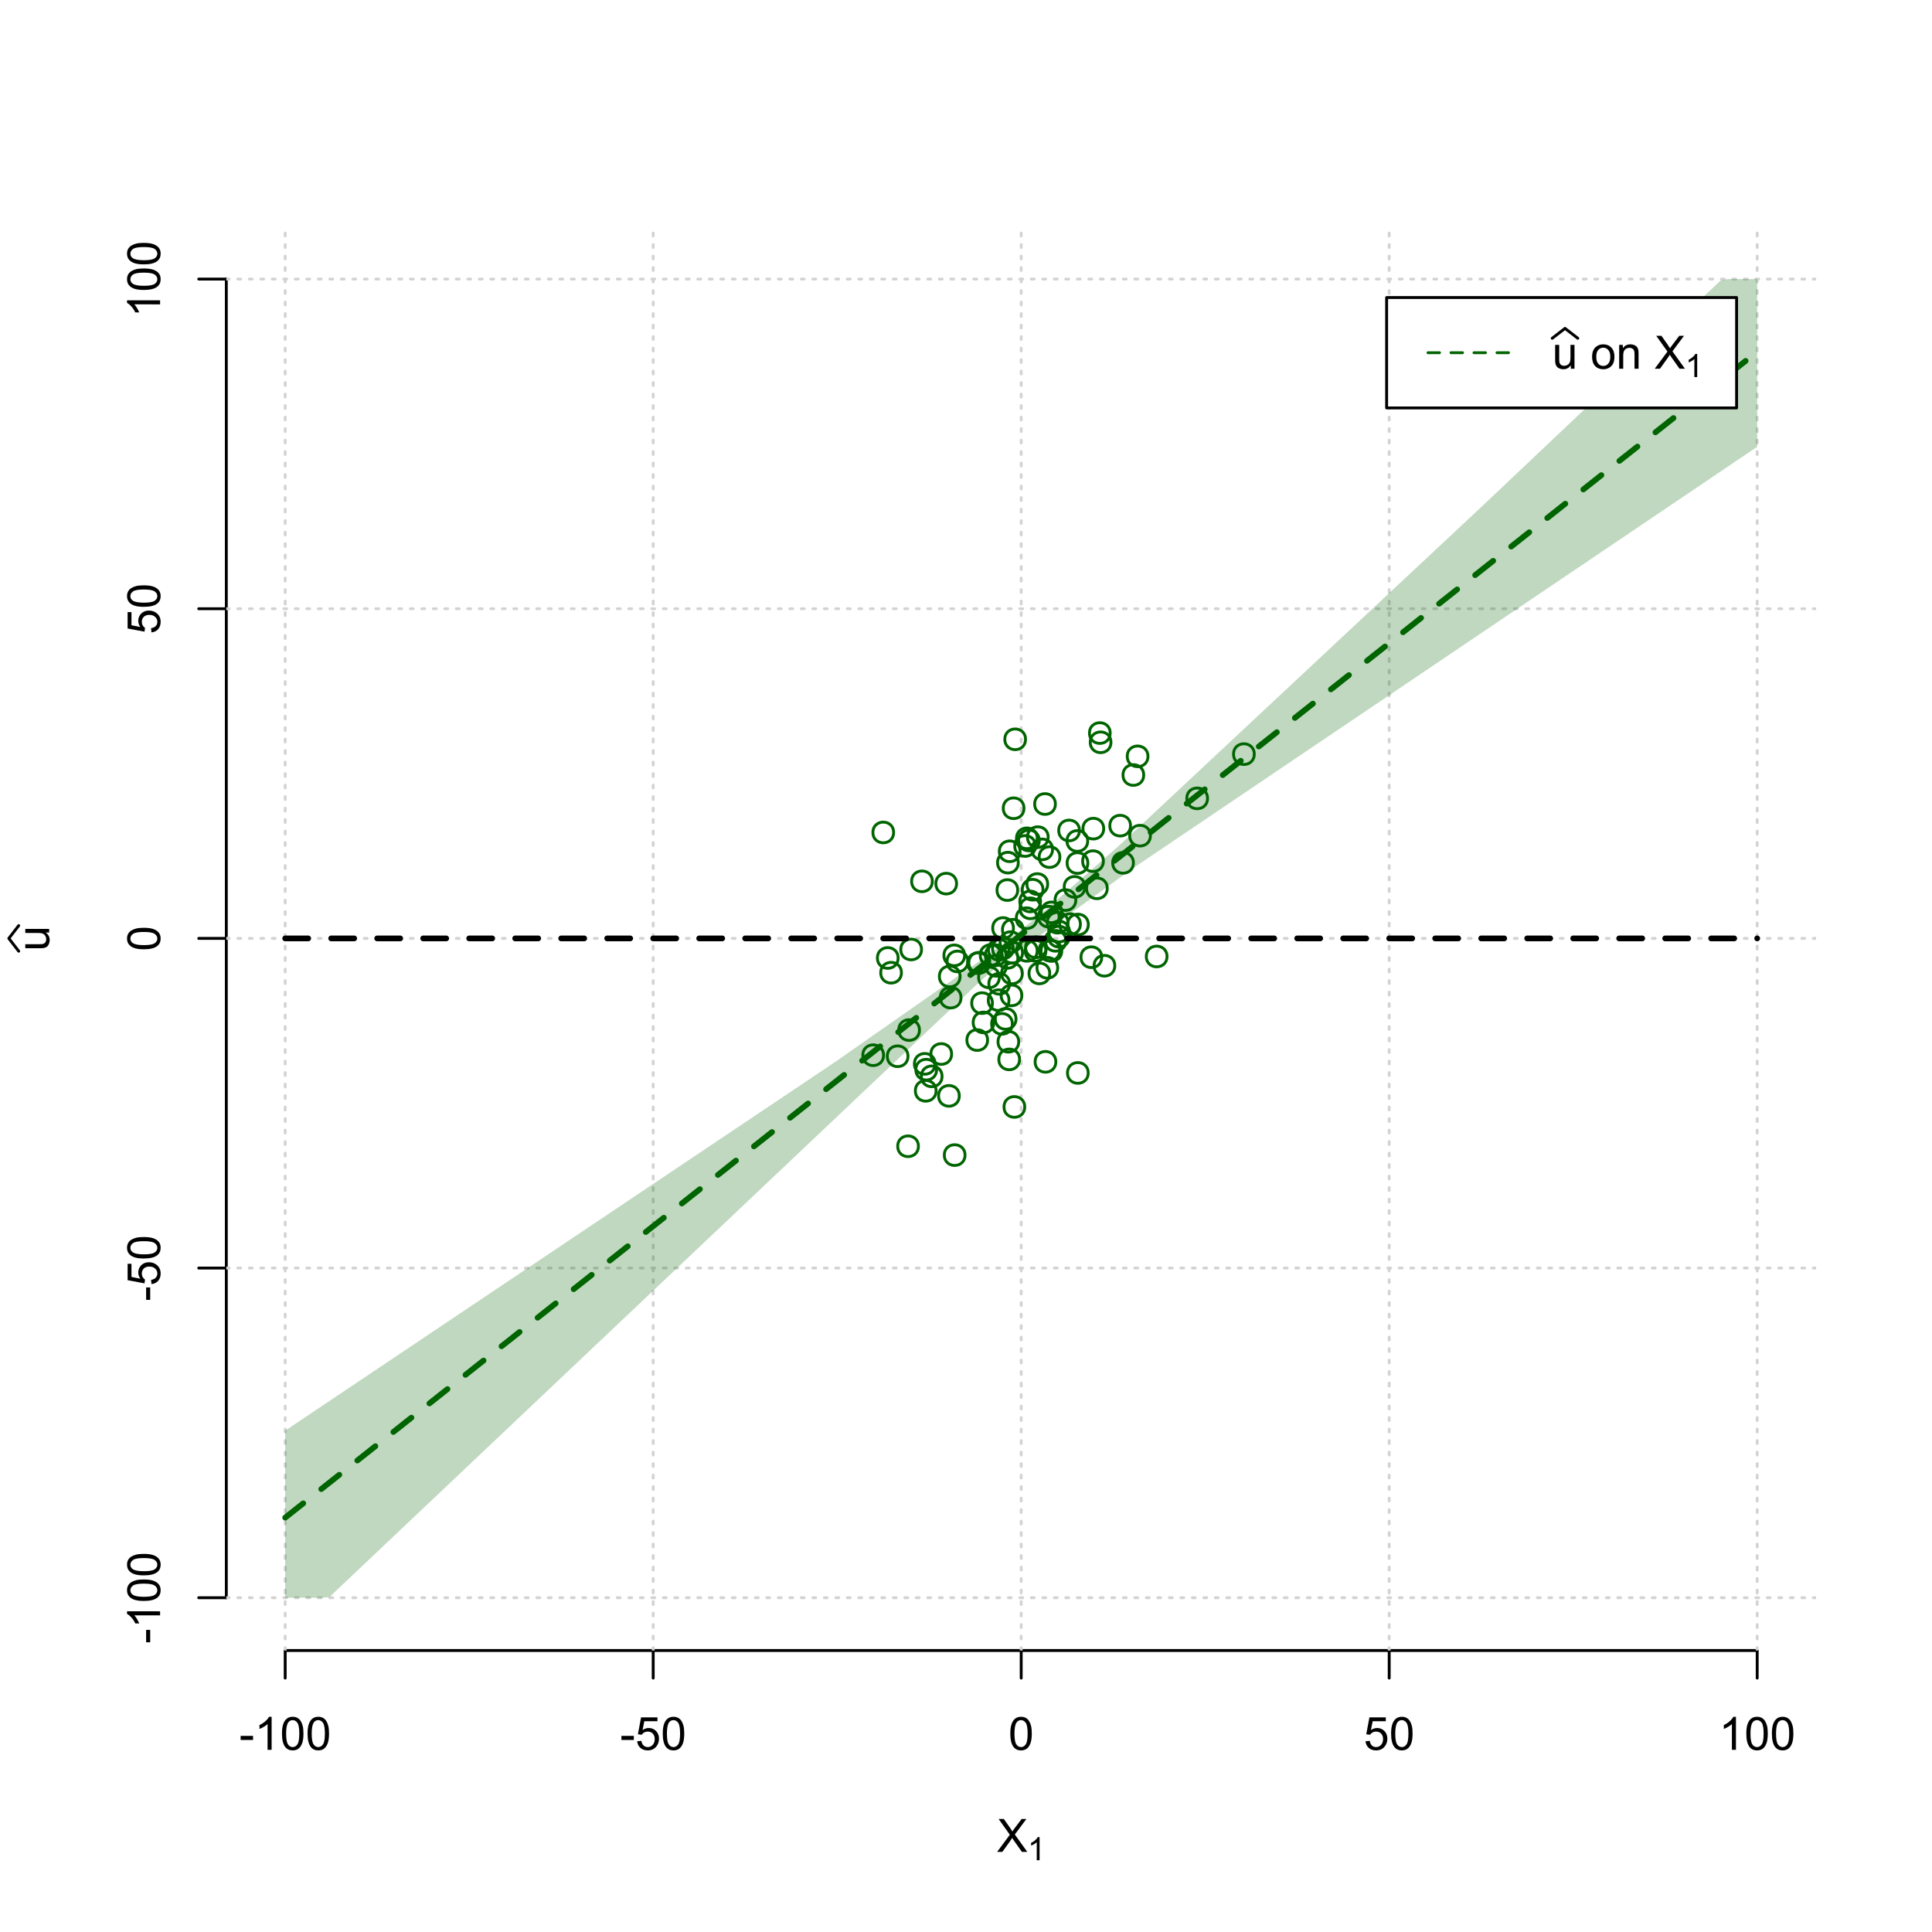 <?xml version="1.0" encoding="UTF-8"?>
<svg xmlns="http://www.w3.org/2000/svg" xmlns:xlink="http://www.w3.org/1999/xlink" width="504pt" height="504pt" viewBox="0 0 504 504" version="1.1">
<defs>
<g>
<symbol overflow="visible" id="glyph0-0">
<path style="stroke:none;" d="M 1.5 0 L 1.5 -7.5 L 7.5 -7.5 L 7.5 0 Z M 1.688 -0.188 L 7.312 -0.188 L 7.312 -7.312 L 1.688 -7.312 Z M 1.688 -0.188 "/>
</symbol>
<symbol overflow="visible" id="glyph0-1">
<path style="stroke:none;" d="M 0.055 0 L 3.375 -4.477 L 0.445 -8.59 L 1.797 -8.59 L 3.359 -6.387 C 3.68 -5.93 3.91 -5.578 4.047 -5.332 C 4.238 -5.645 4.465 -5.969 4.727 -6.312 L 6.457 -8.59 L 7.695 -8.59 L 4.676 -4.539 L 7.93 0 L 6.523 0 L 4.359 -3.062 C 4.238 -3.238 4.113 -3.43 3.984 -3.641 C 3.789 -3.324 3.652 -3.109 3.574 -2.992 L 1.418 0 Z M 0.055 0 "/>
</symbol>
<symbol overflow="visible" id="glyph0-2">
<path style="stroke:none;" d="M 0.383 -2.578 L 0.383 -3.641 L 3.621 -3.641 L 3.621 -2.578 Z M 0.383 -2.578 "/>
</symbol>
<symbol overflow="visible" id="glyph0-3">
<path style="stroke:none;" d="M 4.469 0 L 3.414 0 L 3.414 -6.719 C 3.16 -6.477 2.828 -6.234 2.414 -5.996 C 2 -5.75 1.629 -5.57 1.305 -5.449 L 1.305 -6.469 C 1.895 -6.742 2.41 -7.078 2.852 -7.477 C 3.293 -7.871 3.605 -8.254 3.789 -8.625 L 4.469 -8.625 Z M 4.469 0 "/>
</symbol>
<symbol overflow="visible" id="glyph0-4">
<path style="stroke:none;" d="M 0.5 -4.234 C 0.496 -5.246 0.602 -6.062 0.812 -6.688 C 1.02 -7.305 1.328 -7.785 1.742 -8.121 C 2.148 -8.457 2.668 -8.625 3.297 -8.625 C 3.758 -8.625 4.164 -8.531 4.512 -8.348 C 4.855 -8.16 5.141 -7.891 5.371 -7.543 C 5.594 -7.191 5.773 -6.766 5.906 -6.266 C 6.035 -5.762 6.098 -5.086 6.102 -4.234 C 6.098 -3.227 5.996 -2.414 5.789 -1.797 C 5.578 -1.176 5.266 -0.695 4.859 -0.359 C 4.445 -0.02 3.926 0.145 3.297 0.148 C 2.465 0.145 1.816 -0.148 1.348 -0.742 C 0.781 -1.457 0.496 -2.621 0.5 -4.234 Z M 1.582 -4.234 C 1.582 -2.824 1.746 -1.887 2.074 -1.418 C 2.402 -0.949 2.809 -0.715 3.297 -0.719 C 3.777 -0.715 4.184 -0.949 4.52 -1.422 C 4.848 -1.887 5.016 -2.824 5.016 -4.234 C 5.016 -5.648 4.848 -6.59 4.52 -7.055 C 4.184 -7.516 3.773 -7.746 3.289 -7.75 C 2.801 -7.746 2.414 -7.543 2.125 -7.137 C 1.762 -6.613 1.582 -5.645 1.582 -4.234 Z M 1.582 -4.234 "/>
</symbol>
<symbol overflow="visible" id="glyph0-5">
<path style="stroke:none;" d="M 0.5 -2.25 L 1.605 -2.344 C 1.684 -1.805 1.871 -1.398 2.176 -1.125 C 2.473 -0.852 2.836 -0.715 3.258 -0.719 C 3.766 -0.715 4.195 -0.906 4.547 -1.293 C 4.898 -1.672 5.074 -2.18 5.074 -2.82 C 5.074 -3.414 4.902 -3.891 4.566 -4.242 C 4.227 -4.59 3.785 -4.762 3.242 -4.766 C 2.898 -4.762 2.594 -4.684 2.32 -4.531 C 2.047 -4.375 1.832 -4.176 1.676 -3.93 L 0.688 -4.062 L 1.516 -8.473 L 5.789 -8.473 L 5.789 -7.465 L 2.359 -7.465 L 1.898 -5.156 C 2.414 -5.516 2.953 -5.695 3.523 -5.695 C 4.27 -5.695 4.902 -5.434 5.422 -4.914 C 5.934 -4.395 6.191 -3.727 6.195 -2.914 C 6.191 -2.133 5.965 -1.461 5.516 -0.898 C 4.961 -0.199 4.211 0.145 3.258 0.148 C 2.477 0.145 1.836 -0.07 1.344 -0.508 C 0.844 -0.941 0.562 -1.523 0.5 -2.25 Z M 0.5 -2.25 "/>
</symbol>
<symbol overflow="visible" id="glyph0-6">
<path style="stroke:none;" d="M 4.867 0 L 4.867 -0.914 C 4.379 -0.211 3.723 0.141 2.895 0.141 C 2.527 0.141 2.184 0.07 1.867 -0.07 C 1.547 -0.211 1.309 -0.387 1.156 -0.602 C 1 -0.812 0.895 -1.074 0.832 -1.383 C 0.785 -1.59 0.762 -1.918 0.766 -2.367 L 0.766 -6.223 L 1.82 -6.223 L 1.82 -2.773 C 1.816 -2.219 1.84 -1.848 1.887 -1.656 C 1.949 -1.379 2.09 -1.16 2.309 -1.004 C 2.523 -0.84 2.789 -0.762 3.105 -0.766 C 3.418 -0.762 3.715 -0.844 3.996 -1.008 C 4.273 -1.172 4.469 -1.391 4.586 -1.672 C 4.699 -1.949 4.758 -2.355 4.758 -2.891 L 4.758 -6.223 L 5.812 -6.223 L 5.812 0 Z M 4.867 0 "/>
</symbol>
<symbol overflow="visible" id="glyph0-7">
<path style="stroke:none;" d=""/>
</symbol>
<symbol overflow="visible" id="glyph0-8">
<path style="stroke:none;" d="M 0.398 -3.109 C 0.398 -4.262 0.719 -5.117 1.359 -5.672 C 1.895 -6.133 2.547 -6.363 3.316 -6.363 C 4.172 -6.363 4.871 -6.082 5.414 -5.52 C 5.953 -4.957 6.223 -4.184 6.227 -3.199 C 6.223 -2.398 6.102 -1.766 5.867 -1.309 C 5.625 -0.848 5.277 -0.492 4.82 -0.238 C 4.359 0.016 3.859 0.141 3.316 0.141 C 2.441 0.141 1.734 -0.137 1.203 -0.695 C 0.664 -1.254 0.398 -2.059 0.398 -3.109 Z M 1.484 -3.109 C 1.48 -2.309 1.656 -1.711 2.004 -1.32 C 2.348 -0.922 2.785 -0.727 3.316 -0.727 C 3.84 -0.727 4.273 -0.926 4.621 -1.324 C 4.969 -1.723 5.145 -2.328 5.145 -3.148 C 5.145 -3.914 4.969 -4.496 4.617 -4.895 C 4.266 -5.289 3.832 -5.488 3.316 -5.492 C 2.785 -5.488 2.348 -5.293 2.004 -4.898 C 1.656 -4.5 1.48 -3.902 1.484 -3.109 Z M 1.484 -3.109 "/>
</symbol>
<symbol overflow="visible" id="glyph0-9">
<path style="stroke:none;" d="M 0.789 0 L 0.789 -6.223 L 1.742 -6.223 L 1.742 -5.336 C 2.195 -6.02 2.855 -6.363 3.719 -6.363 C 4.09 -6.363 4.434 -6.293 4.754 -6.16 C 5.066 -6.023 5.305 -5.848 5.461 -5.633 C 5.617 -5.41 5.727 -5.152 5.789 -4.852 C 5.828 -4.656 5.848 -4.312 5.848 -3.828 L 5.848 0 L 4.793 0 L 4.793 -3.785 C 4.793 -4.215 4.75 -4.535 4.668 -4.75 C 4.586 -4.961 4.441 -5.129 4.234 -5.258 C 4.023 -5.383 3.777 -5.449 3.5 -5.449 C 3.047 -5.449 2.66 -5.305 2.332 -5.02 C 2.004 -4.734 1.84 -4.195 1.844 -3.398 L 1.844 0 Z M 0.789 0 "/>
</symbol>
<symbol overflow="visible" id="glyph1-0">
<path style="stroke:none;" d="M 1.051 0 L 1.051 -5.25 L 5.25 -5.25 L 5.25 0 Z M 1.18 -0.133 L 5.117 -0.133 L 5.117 -5.117 L 1.18 -5.117 Z M 1.18 -0.133 "/>
</symbol>
<symbol overflow="visible" id="glyph1-1">
<path style="stroke:none;" d="M 3.129 0 L 2.391 0 L 2.391 -4.703 C 2.211 -4.531 1.977 -4.363 1.691 -4.195 C 1.398 -4.023 1.141 -3.895 0.914 -3.812 L 0.914 -4.527 C 1.328 -4.719 1.688 -4.953 1.996 -5.234 C 2.305 -5.508 2.523 -5.777 2.652 -6.039 L 3.129 -6.039 Z M 3.129 0 "/>
</symbol>
<symbol overflow="visible" id="glyph2-0">
<path style="stroke:none;" d="M 0 -1.5 L -7.5 -1.5 L -7.5 -7.5 L 0 -7.5 Z M -0.188 -1.688 L -0.188 -7.312 L -7.312 -7.312 L -7.312 -1.688 Z M -0.188 -1.688 "/>
</symbol>
<symbol overflow="visible" id="glyph2-1">
<path style="stroke:none;" d="M 0 -4.867 L -0.914 -4.867 C -0.211 -4.379 0.141 -3.723 0.141 -2.895 C 0.141 -2.527 0.07 -2.184 -0.07 -1.867 C -0.211 -1.547 -0.387 -1.309 -0.598 -1.156 C -0.809 -1 -1.07 -0.895 -1.383 -0.832 C -1.59 -0.789 -1.918 -0.766 -2.367 -0.77 L -6.223 -0.77 L -6.223 -1.824 L -2.773 -1.824 C -2.219 -1.82 -1.848 -1.844 -1.656 -1.887 C -1.379 -1.949 -1.16 -2.09 -1.004 -2.309 C -0.84 -2.523 -0.762 -2.789 -0.766 -3.105 C -0.762 -3.418 -0.844 -3.715 -1.008 -3.996 C -1.172 -4.273 -1.391 -4.469 -1.672 -4.586 C -1.945 -4.699 -2.352 -4.758 -2.887 -4.758 L -6.223 -4.758 L -6.223 -5.812 L 0 -5.812 Z M 0 -4.867 "/>
</symbol>
<symbol overflow="visible" id="glyph2-2">
<path style="stroke:none;" d="M -2.578 -0.383 L -3.641 -0.383 L -3.641 -3.621 L -2.578 -3.621 Z M -2.578 -0.383 "/>
</symbol>
<symbol overflow="visible" id="glyph2-3">
<path style="stroke:none;" d="M 0 -4.469 L 0 -3.414 L -6.719 -3.418 C -6.477 -3.16 -6.234 -2.828 -5.996 -2.418 C -5.75 -2.004 -5.57 -1.633 -5.449 -1.309 L -6.469 -1.309 C -6.742 -1.895 -7.078 -2.41 -7.477 -2.852 C -7.871 -3.293 -8.254 -3.605 -8.625 -3.793 L -8.625 -4.473 Z M 0 -4.469 "/>
</symbol>
<symbol overflow="visible" id="glyph2-4">
<path style="stroke:none;" d="M -4.234 -0.5 C -5.246 -0.496 -6.062 -0.602 -6.688 -0.812 C -7.305 -1.02 -7.785 -1.328 -8.121 -1.742 C -8.457 -2.152 -8.625 -2.672 -8.625 -3.301 C -8.625 -3.758 -8.531 -4.164 -8.348 -4.512 C -8.16 -4.859 -7.891 -5.145 -7.543 -5.371 C -7.191 -5.594 -6.766 -5.773 -6.266 -5.906 C -5.762 -6.035 -5.086 -6.098 -4.234 -6.102 C -3.223 -6.098 -2.41 -5.996 -1.793 -5.789 C -1.176 -5.578 -0.695 -5.266 -0.359 -4.859 C -0.02 -4.445 0.145 -3.926 0.148 -3.297 C 0.145 -2.465 -0.148 -1.816 -0.742 -1.348 C -1.457 -0.781 -2.621 -0.496 -4.234 -0.5 Z M -4.234 -1.582 C -2.824 -1.582 -1.887 -1.746 -1.418 -2.074 C -0.949 -2.402 -0.715 -2.809 -0.719 -3.297 C -0.715 -3.777 -0.949 -4.184 -1.422 -4.52 C -1.887 -4.848 -2.824 -5.016 -4.234 -5.016 C -5.648 -5.016 -6.59 -4.848 -7.055 -4.52 C -7.516 -4.188 -7.746 -3.777 -7.75 -3.289 C -7.746 -2.801 -7.543 -2.414 -7.137 -2.129 C -6.613 -1.762 -5.645 -1.582 -4.234 -1.582 Z M -4.234 -1.582 "/>
</symbol>
<symbol overflow="visible" id="glyph2-5">
<path style="stroke:none;" d="M -2.25 -0.5 L -2.344 -1.605 C -1.805 -1.684 -1.398 -1.871 -1.125 -2.176 C -0.852 -2.473 -0.715 -2.836 -0.719 -3.258 C -0.715 -3.766 -0.906 -4.195 -1.293 -4.547 C -1.672 -4.898 -2.18 -5.074 -2.816 -5.074 C -3.414 -5.074 -3.891 -4.902 -4.242 -4.566 C -4.59 -4.227 -4.762 -3.785 -4.766 -3.242 C -4.762 -2.898 -4.684 -2.594 -4.531 -2.32 C -4.375 -2.047 -4.176 -1.832 -3.93 -1.676 L -4.062 -0.688 L -8.473 -1.52 L -8.473 -5.789 L -7.465 -5.789 L -7.465 -2.363 L -5.156 -1.898 C -5.516 -2.414 -5.695 -2.953 -5.695 -3.523 C -5.695 -4.27 -5.434 -4.902 -4.914 -5.422 C -4.395 -5.934 -3.727 -6.191 -2.91 -6.195 C -2.133 -6.191 -1.461 -5.965 -0.895 -5.516 C -0.199 -4.961 0.145 -4.211 0.148 -3.258 C 0.145 -2.477 -0.07 -1.836 -0.508 -1.344 C -0.941 -0.848 -1.523 -0.566 -2.25 -0.5 Z M -2.25 -0.5 "/>
</symbol>
</g>
<clipPath id="clip1">
  <path d="M 74 59.039 L 75 59.039 L 75 430.559 L 74 430.559 Z M 74 59.039 "/>
</clipPath>
<clipPath id="clip2">
  <path d="M 170 59.039 L 171 59.039 L 171 430.559 L 170 430.559 Z M 170 59.039 "/>
</clipPath>
<clipPath id="clip3">
  <path d="M 266 59.039 L 267 59.039 L 267 430.559 L 266 430.559 Z M 266 59.039 "/>
</clipPath>
<clipPath id="clip4">
  <path d="M 362 59.039 L 363 59.039 L 363 430.559 L 362 430.559 Z M 362 59.039 "/>
</clipPath>
<clipPath id="clip5">
  <path d="M 458 59.039 L 459 59.039 L 459 430.559 L 458 430.559 Z M 458 59.039 "/>
</clipPath>
<clipPath id="clip6">
  <path d="M 59.039 416 L 473.758 416 L 473.758 418 L 59.039 418 Z M 59.039 416 "/>
</clipPath>
<clipPath id="clip7">
  <path d="M 59.039 330 L 473.758 330 L 473.758 332 L 59.039 332 Z M 59.039 330 "/>
</clipPath>
<clipPath id="clip8">
  <path d="M 59.039 244 L 473.758 244 L 473.758 246 L 59.039 246 Z M 59.039 244 "/>
</clipPath>
<clipPath id="clip9">
  <path d="M 59.039 158 L 473.758 158 L 473.758 160 L 59.039 160 Z M 59.039 158 "/>
</clipPath>
<clipPath id="clip10">
  <path d="M 59.039 72 L 473.758 72 L 473.758 74 L 59.039 74 Z M 59.039 72 "/>
</clipPath>
</defs>
<g id="surface5796">
<rect x="0" y="0" width="504" height="504" style="fill:rgb(100%,100%,100%);fill-opacity:1;stroke:none;"/>
<g style="fill:rgb(0%,0%,0%);fill-opacity:1;">
  <use xlink:href="#glyph0-1" x="260.062" y="483.102"/>
</g>
<g style="fill:rgb(0%,0%,0%);fill-opacity:1;">
  <use xlink:href="#glyph1-1" x="268.066" y="485.281"/>
</g>
<g style="fill:rgb(0%,0%,0%);fill-opacity:1;">
  <use xlink:href="#glyph2-1" x="12.82" y="248.137"/>
</g>
<path style="fill:none;stroke-width:0.75;stroke-linecap:round;stroke-linejoin:round;stroke:rgb(0%,0%,0%);stroke-opacity:1;stroke-miterlimit:10;" d="M 4.879 248.137 L 2.301 244.801 L 4.879 241.465 "/>
<path style="fill:none;stroke-width:0.75;stroke-linecap:round;stroke-linejoin:round;stroke:rgb(0%,0%,0%);stroke-opacity:1;stroke-miterlimit:10;" d="M 74.398 430.559 L 458.398 430.559 "/>
<path style="fill:none;stroke-width:0.75;stroke-linecap:round;stroke-linejoin:round;stroke:rgb(0%,0%,0%);stroke-opacity:1;stroke-miterlimit:10;" d="M 74.398 430.559 L 74.398 437.762 "/>
<path style="fill:none;stroke-width:0.75;stroke-linecap:round;stroke-linejoin:round;stroke:rgb(0%,0%,0%);stroke-opacity:1;stroke-miterlimit:10;" d="M 170.398 430.559 L 170.398 437.762 "/>
<path style="fill:none;stroke-width:0.75;stroke-linecap:round;stroke-linejoin:round;stroke:rgb(0%,0%,0%);stroke-opacity:1;stroke-miterlimit:10;" d="M 266.398 430.559 L 266.398 437.762 "/>
<path style="fill:none;stroke-width:0.75;stroke-linecap:round;stroke-linejoin:round;stroke:rgb(0%,0%,0%);stroke-opacity:1;stroke-miterlimit:10;" d="M 362.398 430.559 L 362.398 437.762 "/>
<path style="fill:none;stroke-width:0.75;stroke-linecap:round;stroke-linejoin:round;stroke:rgb(0%,0%,0%);stroke-opacity:1;stroke-miterlimit:10;" d="M 458.398 430.559 L 458.398 437.762 "/>
<g style="fill:rgb(0%,0%,0%);fill-opacity:1;">
  <use xlink:href="#glyph0-2" x="62.391" y="456.48"/>
  <use xlink:href="#glyph0-3" x="66.387" y="456.48"/>
  <use xlink:href="#glyph0-4" x="73.061" y="456.48"/>
  <use xlink:href="#glyph0-4" x="79.734" y="456.48"/>
</g>
<g style="fill:rgb(0%,0%,0%);fill-opacity:1;">
  <use xlink:href="#glyph0-2" x="161.727" y="456.48"/>
  <use xlink:href="#glyph0-5" x="165.723" y="456.48"/>
  <use xlink:href="#glyph0-4" x="172.396" y="456.48"/>
</g>
<g style="fill:rgb(0%,0%,0%);fill-opacity:1;">
  <use xlink:href="#glyph0-4" x="263.062" y="456.48"/>
</g>
<g style="fill:rgb(0%,0%,0%);fill-opacity:1;">
  <use xlink:href="#glyph0-5" x="355.727" y="456.48"/>
  <use xlink:href="#glyph0-4" x="362.4" y="456.48"/>
</g>
<g style="fill:rgb(0%,0%,0%);fill-opacity:1;">
  <use xlink:href="#glyph0-3" x="448.387" y="456.48"/>
  <use xlink:href="#glyph0-4" x="455.061" y="456.48"/>
  <use xlink:href="#glyph0-4" x="461.734" y="456.48"/>
</g>
<path style="fill:none;stroke-width:0.75;stroke-linecap:round;stroke-linejoin:round;stroke:rgb(0%,0%,0%);stroke-opacity:1;stroke-miterlimit:10;" d="M 59.039 416.801 L 59.039 72.801 "/>
<path style="fill:none;stroke-width:0.75;stroke-linecap:round;stroke-linejoin:round;stroke:rgb(0%,0%,0%);stroke-opacity:1;stroke-miterlimit:10;" d="M 59.039 416.801 L 51.84 416.801 "/>
<path style="fill:none;stroke-width:0.75;stroke-linecap:round;stroke-linejoin:round;stroke:rgb(0%,0%,0%);stroke-opacity:1;stroke-miterlimit:10;" d="M 59.039 330.801 L 51.84 330.801 "/>
<path style="fill:none;stroke-width:0.75;stroke-linecap:round;stroke-linejoin:round;stroke:rgb(0%,0%,0%);stroke-opacity:1;stroke-miterlimit:10;" d="M 59.039 244.801 L 51.84 244.801 "/>
<path style="fill:none;stroke-width:0.75;stroke-linecap:round;stroke-linejoin:round;stroke:rgb(0%,0%,0%);stroke-opacity:1;stroke-miterlimit:10;" d="M 59.039 158.801 L 51.84 158.801 "/>
<path style="fill:none;stroke-width:0.75;stroke-linecap:round;stroke-linejoin:round;stroke:rgb(0%,0%,0%);stroke-opacity:1;stroke-miterlimit:10;" d="M 59.039 72.801 L 51.84 72.801 "/>
<g style="fill:rgb(0%,0%,0%);fill-opacity:1;">
  <use xlink:href="#glyph2-2" x="41.762" y="428.809"/>
  <use xlink:href="#glyph2-3" x="41.762" y="424.812"/>
  <use xlink:href="#glyph2-4" x="41.762" y="418.139"/>
  <use xlink:href="#glyph2-4" x="41.762" y="411.465"/>
</g>
<g style="fill:rgb(0%,0%,0%);fill-opacity:1;">
  <use xlink:href="#glyph2-2" x="41.762" y="339.473"/>
  <use xlink:href="#glyph2-5" x="41.762" y="335.477"/>
  <use xlink:href="#glyph2-4" x="41.762" y="328.803"/>
</g>
<g style="fill:rgb(0%,0%,0%);fill-opacity:1;">
  <use xlink:href="#glyph2-4" x="41.762" y="248.137"/>
</g>
<g style="fill:rgb(0%,0%,0%);fill-opacity:1;">
  <use xlink:href="#glyph2-5" x="41.762" y="165.473"/>
  <use xlink:href="#glyph2-4" x="41.762" y="158.799"/>
</g>
<g style="fill:rgb(0%,0%,0%);fill-opacity:1;">
  <use xlink:href="#glyph2-3" x="41.762" y="82.812"/>
  <use xlink:href="#glyph2-4" x="41.762" y="76.139"/>
  <use xlink:href="#glyph2-4" x="41.762" y="69.465"/>
</g>
<g clip-path="url(#clip1)" clip-rule="nonzero">
<path style="fill:none;stroke-width:0.75;stroke-linecap:round;stroke-linejoin:round;stroke:rgb(82.745%,82.745%,82.745%);stroke-opacity:1;stroke-dasharray:0.75,2.25;stroke-miterlimit:10;" d="M 74.398 430.559 L 74.398 59.039 "/>
</g>
<g clip-path="url(#clip2)" clip-rule="nonzero">
<path style="fill:none;stroke-width:0.75;stroke-linecap:round;stroke-linejoin:round;stroke:rgb(82.745%,82.745%,82.745%);stroke-opacity:1;stroke-dasharray:0.75,2.25;stroke-miterlimit:10;" d="M 170.398 430.559 L 170.398 59.039 "/>
</g>
<g clip-path="url(#clip3)" clip-rule="nonzero">
<path style="fill:none;stroke-width:0.75;stroke-linecap:round;stroke-linejoin:round;stroke:rgb(82.745%,82.745%,82.745%);stroke-opacity:1;stroke-dasharray:0.75,2.25;stroke-miterlimit:10;" d="M 266.398 430.559 L 266.398 59.039 "/>
</g>
<g clip-path="url(#clip4)" clip-rule="nonzero">
<path style="fill:none;stroke-width:0.75;stroke-linecap:round;stroke-linejoin:round;stroke:rgb(82.745%,82.745%,82.745%);stroke-opacity:1;stroke-dasharray:0.75,2.25;stroke-miterlimit:10;" d="M 362.398 430.559 L 362.398 59.039 "/>
</g>
<g clip-path="url(#clip5)" clip-rule="nonzero">
<path style="fill:none;stroke-width:0.75;stroke-linecap:round;stroke-linejoin:round;stroke:rgb(82.745%,82.745%,82.745%);stroke-opacity:1;stroke-dasharray:0.75,2.25;stroke-miterlimit:10;" d="M 458.398 430.559 L 458.398 59.039 "/>
</g>
<g clip-path="url(#clip6)" clip-rule="nonzero">
<path style="fill:none;stroke-width:0.75;stroke-linecap:round;stroke-linejoin:round;stroke:rgb(82.745%,82.745%,82.745%);stroke-opacity:1;stroke-dasharray:0.75,2.25;stroke-miterlimit:10;" d="M 59.039 416.801 L 473.762 416.801 "/>
</g>
<g clip-path="url(#clip7)" clip-rule="nonzero">
<path style="fill:none;stroke-width:0.75;stroke-linecap:round;stroke-linejoin:round;stroke:rgb(82.745%,82.745%,82.745%);stroke-opacity:1;stroke-dasharray:0.75,2.25;stroke-miterlimit:10;" d="M 59.039 330.801 L 473.762 330.801 "/>
</g>
<g clip-path="url(#clip8)" clip-rule="nonzero">
<path style="fill:none;stroke-width:0.75;stroke-linecap:round;stroke-linejoin:round;stroke:rgb(82.745%,82.745%,82.745%);stroke-opacity:1;stroke-dasharray:0.75,2.25;stroke-miterlimit:10;" d="M 59.039 244.801 L 473.762 244.801 "/>
</g>
<g clip-path="url(#clip9)" clip-rule="nonzero">
<path style="fill:none;stroke-width:0.75;stroke-linecap:round;stroke-linejoin:round;stroke:rgb(82.745%,82.745%,82.745%);stroke-opacity:1;stroke-dasharray:0.75,2.25;stroke-miterlimit:10;" d="M 59.039 158.801 L 473.762 158.801 "/>
</g>
<g clip-path="url(#clip10)" clip-rule="nonzero">
<path style="fill:none;stroke-width:0.75;stroke-linecap:round;stroke-linejoin:round;stroke:rgb(82.745%,82.745%,82.745%);stroke-opacity:1;stroke-dasharray:0.75,2.25;stroke-miterlimit:10;" d="M 59.039 72.801 L 473.762 72.801 "/>
</g>
<path style=" stroke:none;fill-rule:nonzero;fill:rgb(0%,39.216%,0%);fill-opacity:0.251;" d="M 74.398 416.801 L 74.398 373.211 L 76.32 371.926 L 78.238 370.637 L 80.16 369.352 L 82.078 368.062 L 84 366.777 L 85.922 365.488 L 87.84 364.203 L 89.762 362.914 L 91.68 361.629 L 93.602 360.34 L 95.52 359.055 L 97.441 357.766 L 99.359 356.48 L 101.281 355.191 L 103.199 353.906 L 105.121 352.617 L 107.039 351.332 L 108.961 350.043 L 110.879 348.758 L 112.801 347.469 L 114.719 346.18 L 116.641 344.895 L 118.559 343.605 L 120.48 342.32 L 122.398 341.031 L 124.32 339.746 L 126.238 338.457 L 128.16 337.172 L 130.078 335.883 L 132 334.598 L 133.922 333.309 L 135.84 332.023 L 137.762 330.734 L 139.68 329.449 L 141.602 328.16 L 143.52 326.875 L 145.441 325.586 L 147.359 324.301 L 149.281 323.012 L 151.199 321.727 L 153.121 320.438 L 155.039 319.152 L 156.961 317.863 L 158.879 316.578 L 160.801 315.289 L 162.719 314.004 L 164.641 312.715 L 166.559 311.43 L 168.48 310.141 L 170.398 308.855 L 172.32 307.566 L 174.238 306.281 L 176.16 304.992 L 178.078 303.707 L 180 302.418 L 181.922 301.133 L 183.84 299.844 L 185.762 298.559 L 187.68 297.27 L 189.602 295.984 L 191.52 294.695 L 193.441 293.406 L 195.359 292.121 L 197.281 290.832 L 199.199 289.547 L 201.121 288.258 L 203.039 286.973 L 204.961 285.684 L 206.879 284.398 L 208.801 283.109 L 210.719 281.824 L 212.641 280.535 L 214.559 279.25 L 216.48 277.961 L 218.398 276.652 L 220.32 275.312 L 222.238 273.969 L 224.16 272.629 L 226.078 271.285 L 228 269.941 L 229.922 268.602 L 231.84 267.258 L 233.762 265.918 L 235.68 264.574 L 237.602 263.234 L 239.52 261.891 L 241.441 260.551 L 243.359 259.207 L 245.281 257.863 L 247.199 256.523 L 249.121 255.18 L 251.039 253.84 L 252.961 252.496 L 254.879 251.156 L 256.801 249.785 L 258.719 248.387 L 260.641 246.984 L 262.559 245.52 L 264.48 244.012 L 266.398 242.504 L 268.32 240.992 L 270.238 239.484 L 272.16 237.902 L 274.078 236.223 L 277.922 232.863 L 279.84 231.18 L 281.762 229.5 L 283.68 227.82 L 285.602 226.141 L 287.52 224.461 L 289.441 222.781 L 291.359 221.102 L 293.281 219.348 L 295.199 217.555 L 297.121 215.758 L 299.039 213.965 L 300.961 212.168 L 302.879 210.371 L 304.801 208.578 L 306.719 206.781 L 308.641 204.988 L 310.559 203.191 L 312.48 201.398 L 314.398 199.602 L 316.32 197.809 L 318.238 196.012 L 320.16 194.219 L 322.078 192.422 L 324 190.629 L 325.922 188.832 L 327.84 187.035 L 329.762 185.242 L 331.68 183.445 L 333.602 181.652 L 335.52 179.855 L 337.441 178.062 L 339.359 176.266 L 341.281 174.473 L 343.199 172.676 L 345.121 170.883 L 347.039 169.086 L 348.961 167.293 L 350.879 165.496 L 352.801 163.699 L 354.719 161.906 L 356.641 160.109 L 358.559 158.316 L 360.48 156.52 L 362.398 154.727 L 364.32 152.93 L 366.238 151.137 L 368.16 149.34 L 370.078 147.547 L 372 145.75 L 373.922 143.957 L 375.84 142.16 L 377.762 140.367 L 379.68 138.57 L 381.602 136.773 L 383.52 134.98 L 385.441 133.184 L 387.359 131.375 L 389.281 129.559 L 391.199 127.742 L 393.121 125.926 L 395.039 124.109 L 396.961 122.293 L 398.879 120.477 L 400.801 118.66 L 402.719 116.84 L 404.641 115.023 L 406.559 113.207 L 408.48 111.391 L 410.398 109.574 L 412.32 107.758 L 414.238 105.941 L 416.16 104.121 L 418.078 102.305 L 421.922 98.672 L 423.84 96.855 L 425.762 95.039 L 427.68 93.223 L 429.602 91.406 L 431.52 89.586 L 433.441 87.77 L 435.359 85.953 L 437.281 84.137 L 439.199 82.32 L 441.121 80.504 L 443.039 78.688 L 444.961 76.867 L 446.879 75.051 L 448.801 73.234 L 450.719 72.801 L 458.398 72.801 L 458.398 116.547 L 456.48 117.844 L 454.559 119.141 L 452.641 120.434 L 450.719 121.73 L 448.801 123.027 L 446.879 124.324 L 444.961 125.621 L 443.039 126.918 L 441.121 128.215 L 439.199 129.508 L 437.281 130.805 L 435.359 132.102 L 433.441 133.398 L 431.52 134.695 L 429.602 135.992 L 427.68 137.289 L 425.762 138.586 L 423.84 139.879 L 421.922 141.176 L 418.078 143.77 L 416.16 145.066 L 414.238 146.363 L 412.32 147.66 L 410.398 148.953 L 408.48 150.25 L 406.559 151.547 L 404.641 152.844 L 402.719 154.141 L 400.801 155.438 L 398.879 156.734 L 396.961 158.031 L 395.039 159.324 L 393.121 160.621 L 391.199 161.918 L 389.281 163.215 L 387.359 164.512 L 385.441 165.809 L 383.52 167.105 L 381.602 168.398 L 379.68 169.695 L 377.762 170.992 L 375.84 172.289 L 373.922 173.586 L 370.078 176.18 L 368.16 177.477 L 366.238 178.77 L 364.32 180.066 L 362.398 181.363 L 360.48 182.66 L 358.559 183.957 L 356.641 185.254 L 354.719 186.551 L 352.801 187.848 L 350.879 189.141 L 348.961 190.438 L 347.039 191.734 L 345.121 193.031 L 343.199 194.328 L 341.281 195.625 L 339.359 196.922 L 337.441 198.215 L 335.52 199.512 L 333.602 200.809 L 331.68 202.105 L 329.762 203.402 L 327.84 204.699 L 325.922 205.996 L 324 207.293 L 322.078 208.586 L 320.16 209.883 L 318.238 211.18 L 316.32 212.477 L 314.398 213.773 L 312.48 215.07 L 310.559 216.367 L 308.641 217.66 L 306.719 218.957 L 304.801 220.254 L 302.879 221.551 L 300.961 222.848 L 299.039 224.145 L 297.121 225.441 L 295.199 226.742 L 293.281 228.133 L 291.359 229.52 L 289.441 230.91 L 287.52 232.301 L 285.602 233.691 L 283.68 235.082 L 281.762 236.473 L 279.84 237.859 L 277.922 239.25 L 274.078 242.031 L 272.16 243.422 L 270.238 244.812 L 268.32 246.199 L 266.398 247.59 L 264.48 248.98 L 262.559 250.371 L 260.641 251.777 L 258.719 253.383 L 256.801 255.012 L 254.879 256.746 L 252.961 258.562 L 251.039 260.379 L 249.121 262.195 L 247.199 264.012 L 245.281 265.828 L 243.359 267.645 L 241.441 269.461 L 239.52 271.281 L 237.602 273.098 L 235.68 274.914 L 233.762 276.73 L 231.84 278.547 L 229.922 280.363 L 228 282.18 L 226.078 284 L 224.16 285.816 L 222.238 287.633 L 220.32 289.449 L 218.398 291.266 L 216.48 293.082 L 214.559 294.898 L 212.641 296.715 L 210.719 298.535 L 208.801 300.352 L 206.879 302.168 L 204.961 303.984 L 203.039 305.801 L 201.121 307.617 L 199.199 309.434 L 197.281 311.25 L 195.359 313.07 L 193.441 314.887 L 191.52 316.703 L 189.602 318.52 L 187.68 320.336 L 185.762 322.152 L 183.84 323.969 L 181.922 325.789 L 178.078 329.422 L 176.16 331.238 L 174.238 333.055 L 172.32 334.871 L 170.398 336.688 L 168.48 338.504 L 166.559 340.324 L 164.641 342.141 L 162.719 343.957 L 160.801 345.773 L 158.879 347.59 L 156.961 349.406 L 155.039 351.223 L 153.121 353.043 L 151.199 354.859 L 149.281 356.676 L 147.359 358.492 L 145.441 360.309 L 143.52 362.125 L 141.602 363.941 L 139.68 365.758 L 137.762 367.578 L 135.84 369.395 L 133.922 371.211 L 130.078 374.844 L 128.16 376.66 L 126.238 378.477 L 124.32 380.293 L 122.398 382.113 L 120.48 383.93 L 118.559 385.746 L 116.641 387.562 L 114.719 389.379 L 112.801 391.195 L 110.879 393.012 L 108.961 394.832 L 107.039 396.648 L 105.121 398.465 L 103.199 400.281 L 101.281 402.098 L 99.359 403.914 L 97.441 405.73 L 95.52 407.547 L 93.602 409.367 L 91.68 411.184 L 89.762 413 L 87.84 414.816 L 85.922 416.633 L 84 416.801 Z M 74.398 416.801 "/>
<path style="fill:none;stroke-width:0.75;stroke-linecap:round;stroke-linejoin:round;stroke:rgb(0%,39.216%,0%);stroke-opacity:1;stroke-miterlimit:10;" d="M 250.457 254.727 C 250.457 258.328 245.059 258.328 245.059 254.727 C 245.059 251.125 250.457 251.125 250.457 254.727 "/>
<path style="fill:none;stroke-width:0.75;stroke-linecap:round;stroke-linejoin:round;stroke:rgb(0%,39.216%,0%);stroke-opacity:1;stroke-miterlimit:10;" d="M 278.93 244.332 C 278.93 247.934 273.531 247.934 273.531 244.332 C 273.531 240.734 278.93 240.734 278.93 244.332 "/>
<path style="fill:none;stroke-width:0.75;stroke-linecap:round;stroke-linejoin:round;stroke:rgb(0%,39.216%,0%);stroke-opacity:1;stroke-miterlimit:10;" d="M 270.113 220.691 C 270.113 224.293 264.715 224.293 264.715 220.691 C 264.715 217.094 270.113 217.094 270.113 220.691 "/>
<path style="fill:none;stroke-width:0.75;stroke-linecap:round;stroke-linejoin:round;stroke:rgb(0%,39.216%,0%);stroke-opacity:1;stroke-miterlimit:10;" d="M 233.113 217.164 C 233.113 220.762 227.715 220.762 227.715 217.164 C 227.715 213.562 233.113 213.562 233.113 217.164 "/>
<path style="fill:none;stroke-width:0.75;stroke-linecap:round;stroke-linejoin:round;stroke:rgb(0%,39.216%,0%);stroke-opacity:1;stroke-miterlimit:10;" d="M 243.215 229.91 C 243.215 233.512 237.816 233.512 237.816 229.91 C 237.816 226.309 243.215 226.309 243.215 229.91 "/>
<path style="fill:none;stroke-width:0.75;stroke-linecap:round;stroke-linejoin:round;stroke:rgb(0%,39.216%,0%);stroke-opacity:1;stroke-miterlimit:10;" d="M 298.359 202.176 C 298.359 205.777 292.957 205.777 292.957 202.176 C 292.957 198.578 298.359 198.578 298.359 202.176 "/>
<path style="fill:none;stroke-width:0.75;stroke-linecap:round;stroke-linejoin:round;stroke:rgb(0%,39.216%,0%);stroke-opacity:1;stroke-miterlimit:10;" d="M 283.906 241.188 C 283.906 244.789 278.508 244.789 278.508 241.188 C 278.508 237.59 283.906 237.59 283.906 241.188 "/>
<path style="fill:none;stroke-width:0.75;stroke-linecap:round;stroke-linejoin:round;stroke:rgb(0%,39.216%,0%);stroke-opacity:1;stroke-miterlimit:10;" d="M 240.395 247.691 C 240.395 251.289 234.992 251.289 234.992 247.691 C 234.992 244.09 240.395 244.09 240.395 247.691 "/>
<path style="fill:none;stroke-width:0.75;stroke-linecap:round;stroke-linejoin:round;stroke:rgb(0%,39.216%,0%);stroke-opacity:1;stroke-miterlimit:10;" d="M 267.32 288.77 C 267.32 292.367 261.918 292.367 261.918 288.77 C 261.918 285.168 267.32 285.168 267.32 288.77 "/>
<path style="fill:none;stroke-width:0.75;stroke-linecap:round;stroke-linejoin:round;stroke:rgb(0%,39.216%,0%);stroke-opacity:1;stroke-miterlimit:10;" d="M 239.855 268.715 C 239.855 272.316 234.453 272.316 234.453 268.715 C 234.453 265.113 239.855 265.113 239.855 268.715 "/>
<path style="fill:none;stroke-width:0.75;stroke-linecap:round;stroke-linejoin:round;stroke:rgb(0%,39.216%,0%);stroke-opacity:1;stroke-miterlimit:10;" d="M 250.695 260.25 C 250.695 263.848 245.293 263.848 245.293 260.25 C 245.293 256.648 250.695 256.648 250.695 260.25 "/>
<path style="fill:none;stroke-width:0.75;stroke-linecap:round;stroke-linejoin:round;stroke:rgb(0%,39.216%,0%);stroke-opacity:1;stroke-miterlimit:10;" d="M 260.691 254.961 C 260.691 258.559 255.293 258.559 255.293 254.961 C 255.293 251.359 260.691 251.359 260.691 254.961 "/>
<path style="fill:none;stroke-width:0.75;stroke-linecap:round;stroke-linejoin:round;stroke:rgb(0%,39.216%,0%);stroke-opacity:1;stroke-miterlimit:10;" d="M 263.211 260.914 C 263.211 264.516 257.812 264.516 257.812 260.914 C 257.812 257.316 263.211 257.316 263.211 260.914 "/>
<path style="fill:none;stroke-width:0.75;stroke-linecap:round;stroke-linejoin:round;stroke:rgb(0%,39.216%,0%);stroke-opacity:1;stroke-miterlimit:10;" d="M 272.078 232.105 C 272.078 235.703 266.68 235.703 266.68 232.105 C 266.68 228.504 272.078 228.504 272.078 232.105 "/>
<path style="fill:none;stroke-width:0.75;stroke-linecap:round;stroke-linejoin:round;stroke:rgb(0%,39.216%,0%);stroke-opacity:1;stroke-miterlimit:10;" d="M 278.605 240.707 C 278.605 244.305 273.207 244.305 273.207 240.707 C 273.207 237.105 278.605 237.105 278.605 240.707 "/>
<path style="fill:none;stroke-width:0.75;stroke-linecap:round;stroke-linejoin:round;stroke:rgb(0%,39.216%,0%);stroke-opacity:1;stroke-miterlimit:10;" d="M 251.637 249.227 C 251.637 252.824 246.238 252.824 246.238 249.227 C 246.238 245.625 251.637 245.625 251.637 249.227 "/>
<path style="fill:none;stroke-width:0.75;stroke-linecap:round;stroke-linejoin:round;stroke:rgb(0%,39.216%,0%);stroke-opacity:1;stroke-miterlimit:10;" d="M 257.855 251.25 C 257.855 254.852 252.453 254.852 252.453 251.25 C 252.453 247.652 257.855 247.652 257.855 251.25 "/>
<path style="fill:none;stroke-width:0.75;stroke-linecap:round;stroke-linejoin:round;stroke:rgb(0%,39.216%,0%);stroke-opacity:1;stroke-miterlimit:10;" d="M 266.746 248.516 C 266.746 252.117 261.348 252.117 261.348 248.516 C 261.348 244.918 266.746 244.918 266.746 248.516 "/>
<path style="fill:none;stroke-width:0.75;stroke-linecap:round;stroke-linejoin:round;stroke:rgb(0%,39.216%,0%);stroke-opacity:1;stroke-miterlimit:10;" d="M 264.086 267.094 C 264.086 270.691 258.684 270.691 258.684 267.094 C 258.684 263.492 264.086 263.492 264.086 267.094 "/>
<path style="fill:none;stroke-width:0.75;stroke-linecap:round;stroke-linejoin:round;stroke:rgb(0%,39.216%,0%);stroke-opacity:1;stroke-miterlimit:10;" d="M 259.273 266.727 C 259.273 270.324 253.875 270.324 253.875 266.727 C 253.875 263.125 259.273 263.125 259.273 266.727 "/>
<path style="fill:none;stroke-width:0.75;stroke-linecap:round;stroke-linejoin:round;stroke:rgb(0%,39.216%,0%);stroke-opacity:1;stroke-miterlimit:10;" d="M 244.191 284.562 C 244.191 288.16 238.793 288.16 238.793 284.562 C 238.793 280.961 244.191 280.961 244.191 284.562 "/>
<path style="fill:none;stroke-width:0.75;stroke-linecap:round;stroke-linejoin:round;stroke:rgb(0%,39.216%,0%);stroke-opacity:1;stroke-miterlimit:10;" d="M 271.441 235.16 C 271.441 238.762 266.039 238.762 266.039 235.16 C 266.039 231.562 271.441 231.562 271.441 235.16 "/>
<path style="fill:none;stroke-width:0.75;stroke-linecap:round;stroke-linejoin:round;stroke:rgb(0%,39.216%,0%);stroke-opacity:1;stroke-miterlimit:10;" d="M 315.008 208.27 C 315.008 211.871 309.609 211.871 309.609 208.27 C 309.609 204.668 315.008 204.668 315.008 208.27 "/>
<path style="fill:none;stroke-width:0.75;stroke-linecap:round;stroke-linejoin:round;stroke:rgb(0%,39.216%,0%);stroke-opacity:1;stroke-miterlimit:10;" d="M 252.469 250.809 C 252.469 254.41 247.066 254.41 247.066 250.809 C 247.066 247.211 252.469 247.211 252.469 250.809 "/>
<path style="fill:none;stroke-width:0.75;stroke-linecap:round;stroke-linejoin:round;stroke:rgb(0%,39.216%,0%);stroke-opacity:1;stroke-miterlimit:10;" d="M 281.844 241.078 C 281.844 244.676 276.445 244.676 276.445 241.078 C 276.445 237.477 281.844 237.477 281.844 241.078 "/>
<path style="fill:none;stroke-width:0.75;stroke-linecap:round;stroke-linejoin:round;stroke:rgb(0%,39.216%,0%);stroke-opacity:1;stroke-miterlimit:10;" d="M 283.879 279.895 C 283.879 283.496 278.477 283.496 278.477 279.895 C 278.477 276.297 283.879 276.297 283.879 279.895 "/>
<path style="fill:none;stroke-width:0.75;stroke-linecap:round;stroke-linejoin:round;stroke:rgb(0%,39.216%,0%);stroke-opacity:1;stroke-miterlimit:10;" d="M 287.832 224.645 C 287.832 228.246 282.43 228.246 282.43 224.645 C 282.43 221.047 287.832 221.047 287.832 224.645 "/>
<path style="fill:none;stroke-width:0.75;stroke-linecap:round;stroke-linejoin:round;stroke:rgb(0%,39.216%,0%);stroke-opacity:1;stroke-miterlimit:10;" d="M 250.246 285.875 C 250.246 289.477 244.848 289.477 244.848 285.875 C 244.848 282.277 250.246 282.277 250.246 285.875 "/>
<path style="fill:none;stroke-width:0.75;stroke-linecap:round;stroke-linejoin:round;stroke:rgb(0%,39.216%,0%);stroke-opacity:1;stroke-miterlimit:10;" d="M 278.977 243.008 C 278.977 246.609 273.578 246.609 273.578 243.008 C 273.578 239.406 278.977 239.406 278.977 243.008 "/>
<path style="fill:none;stroke-width:0.75;stroke-linecap:round;stroke-linejoin:round;stroke:rgb(0%,39.216%,0%);stroke-opacity:1;stroke-miterlimit:10;" d="M 299.465 197.309 C 299.465 200.906 294.066 200.906 294.066 197.309 C 294.066 193.707 299.465 193.707 299.465 197.309 "/>
<path style="fill:none;stroke-width:0.75;stroke-linecap:round;stroke-linejoin:round;stroke:rgb(0%,39.216%,0%);stroke-opacity:1;stroke-miterlimit:10;" d="M 265.75 271.758 C 265.75 275.359 260.352 275.359 260.352 271.758 C 260.352 268.16 265.75 268.16 265.75 271.758 "/>
<path style="fill:none;stroke-width:0.75;stroke-linecap:round;stroke-linejoin:round;stroke:rgb(0%,39.216%,0%);stroke-opacity:1;stroke-miterlimit:10;" d="M 265.969 276.363 C 265.969 279.961 260.57 279.961 260.57 276.363 C 260.57 272.762 265.969 272.762 265.969 276.363 "/>
<path style="fill:none;stroke-width:0.75;stroke-linecap:round;stroke-linejoin:round;stroke:rgb(0%,39.216%,0%);stroke-opacity:1;stroke-miterlimit:10;" d="M 275.918 252.465 C 275.918 256.066 270.52 256.066 270.52 252.465 C 270.52 248.863 275.918 248.863 275.918 252.465 "/>
<path style="fill:none;stroke-width:0.75;stroke-linecap:round;stroke-linejoin:round;stroke:rgb(0%,39.216%,0%);stroke-opacity:1;stroke-miterlimit:10;" d="M 283.746 219.379 C 283.746 222.98 278.348 222.98 278.348 219.379 C 278.348 215.781 283.746 215.781 283.746 219.379 "/>
<path style="fill:none;stroke-width:0.75;stroke-linecap:round;stroke-linejoin:round;stroke:rgb(0%,39.216%,0%);stroke-opacity:1;stroke-miterlimit:10;" d="M 276.484 223.582 C 276.484 227.184 271.086 227.184 271.086 223.582 C 271.086 219.984 276.484 219.984 276.484 223.582 "/>
<path style="fill:none;stroke-width:0.75;stroke-linecap:round;stroke-linejoin:round;stroke:rgb(0%,39.216%,0%);stroke-opacity:1;stroke-miterlimit:10;" d="M 281.59 216.641 C 281.59 220.242 276.191 220.242 276.191 216.641 C 276.191 213.043 281.59 213.043 281.59 216.641 "/>
<path style="fill:none;stroke-width:0.75;stroke-linecap:round;stroke-linejoin:round;stroke:rgb(0%,39.216%,0%);stroke-opacity:1;stroke-miterlimit:10;" d="M 283.023 231.363 C 283.023 234.965 277.621 234.965 277.621 231.363 C 277.621 227.766 283.023 227.766 283.023 231.363 "/>
<path style="fill:none;stroke-width:0.75;stroke-linecap:round;stroke-linejoin:round;stroke:rgb(0%,39.216%,0%);stroke-opacity:1;stroke-miterlimit:10;" d="M 230.488 275.27 C 230.488 278.871 225.086 278.871 225.086 275.27 C 225.086 271.668 230.488 271.668 230.488 275.27 "/>
<path style="fill:none;stroke-width:0.75;stroke-linecap:round;stroke-linejoin:round;stroke:rgb(0%,39.216%,0%);stroke-opacity:1;stroke-miterlimit:10;" d="M 271.113 219.254 C 271.113 222.855 265.715 222.855 265.715 219.254 C 265.715 215.656 271.113 215.656 271.113 219.254 "/>
<path style="fill:none;stroke-width:0.75;stroke-linecap:round;stroke-linejoin:round;stroke:rgb(0%,39.216%,0%);stroke-opacity:1;stroke-miterlimit:10;" d="M 236.863 275.543 C 236.863 279.145 231.465 279.145 231.465 275.543 C 231.465 271.945 236.863 271.945 236.863 275.543 "/>
<path style="fill:none;stroke-width:0.75;stroke-linecap:round;stroke-linejoin:round;stroke:rgb(0%,39.216%,0%);stroke-opacity:1;stroke-miterlimit:10;" d="M 263.258 247.77 C 263.258 251.371 257.859 251.371 257.859 247.77 C 257.859 244.172 263.258 244.172 263.258 247.77 "/>
<path style="fill:none;stroke-width:0.75;stroke-linecap:round;stroke-linejoin:round;stroke:rgb(0%,39.216%,0%);stroke-opacity:1;stroke-miterlimit:10;" d="M 266.305 245.777 C 266.305 249.375 260.902 249.375 260.902 245.777 C 260.902 242.176 266.305 242.176 266.305 245.777 "/>
<path style="fill:none;stroke-width:0.75;stroke-linecap:round;stroke-linejoin:round;stroke:rgb(0%,39.216%,0%);stroke-opacity:1;stroke-miterlimit:10;" d="M 243.945 277.531 C 243.945 281.133 238.543 281.133 238.543 277.531 C 238.543 273.934 243.945 273.934 243.945 277.531 "/>
<path style="fill:none;stroke-width:0.75;stroke-linecap:round;stroke-linejoin:round;stroke:rgb(0%,39.216%,0%);stroke-opacity:1;stroke-miterlimit:10;" d="M 272.945 247.121 C 272.945 250.723 267.547 250.723 267.547 247.121 C 267.547 243.523 272.945 243.523 272.945 247.121 "/>
<path style="fill:none;stroke-width:0.75;stroke-linecap:round;stroke-linejoin:round;stroke:rgb(0%,39.216%,0%);stroke-opacity:1;stroke-miterlimit:10;" d="M 290.812 251.934 C 290.812 255.535 285.414 255.535 285.414 251.934 C 285.414 248.336 290.812 248.336 290.812 251.934 "/>
<path style="fill:none;stroke-width:0.75;stroke-linecap:round;stroke-linejoin:round;stroke:rgb(0%,39.216%,0%);stroke-opacity:1;stroke-miterlimit:10;" d="M 280.641 234.805 C 280.641 238.402 275.242 238.402 275.242 234.805 C 275.242 231.203 280.641 231.203 280.641 234.805 "/>
<path style="fill:none;stroke-width:0.75;stroke-linecap:round;stroke-linejoin:round;stroke:rgb(0%,39.216%,0%);stroke-opacity:1;stroke-miterlimit:10;" d="M 277.02 238.016 C 277.02 241.613 271.621 241.613 271.621 238.016 C 271.621 234.414 277.02 234.414 277.02 238.016 "/>
<path style="fill:none;stroke-width:0.75;stroke-linecap:round;stroke-linejoin:round;stroke:rgb(0%,39.216%,0%);stroke-opacity:1;stroke-miterlimit:10;" d="M 273.301 230.621 C 273.301 234.223 267.898 234.223 267.898 230.621 C 267.898 227.023 273.301 227.023 273.301 230.621 "/>
<path style="fill:none;stroke-width:0.75;stroke-linecap:round;stroke-linejoin:round;stroke:rgb(0%,39.216%,0%);stroke-opacity:1;stroke-miterlimit:10;" d="M 267.121 210.852 C 267.121 214.449 261.723 214.449 261.723 210.852 C 261.723 207.25 267.121 207.25 267.121 210.852 "/>
<path style="fill:none;stroke-width:0.75;stroke-linecap:round;stroke-linejoin:round;stroke:rgb(0%,39.216%,0%);stroke-opacity:1;stroke-miterlimit:10;" d="M 270.574 218.688 C 270.574 222.289 265.176 222.289 265.176 218.688 C 265.176 215.09 270.574 215.09 270.574 218.688 "/>
<path style="fill:none;stroke-width:0.75;stroke-linecap:round;stroke-linejoin:round;stroke:rgb(0%,39.216%,0%);stroke-opacity:1;stroke-miterlimit:10;" d="M 273.84 253.938 C 273.84 257.535 268.438 257.535 268.438 253.938 C 268.438 250.336 273.84 250.336 273.84 253.938 "/>
<path style="fill:none;stroke-width:0.75;stroke-linecap:round;stroke-linejoin:round;stroke:rgb(0%,39.216%,0%);stroke-opacity:1;stroke-miterlimit:10;" d="M 264.371 242.098 C 264.371 245.695 258.969 245.695 258.969 242.098 C 258.969 238.496 264.371 238.496 264.371 242.098 "/>
<path style="fill:none;stroke-width:0.75;stroke-linecap:round;stroke-linejoin:round;stroke:rgb(0%,39.216%,0%);stroke-opacity:1;stroke-miterlimit:10;" d="M 327.199 196.73 C 327.199 200.328 321.797 200.328 321.797 196.73 C 321.797 193.129 327.199 193.129 327.199 196.73 "/>
<path style="fill:none;stroke-width:0.75;stroke-linecap:round;stroke-linejoin:round;stroke:rgb(0%,39.216%,0%);stroke-opacity:1;stroke-miterlimit:10;" d="M 295.668 225.09 C 295.668 228.691 290.27 228.691 290.27 225.09 C 290.27 221.492 295.668 221.492 295.668 225.09 "/>
<path style="fill:none;stroke-width:0.75;stroke-linecap:round;stroke-linejoin:round;stroke:rgb(0%,39.216%,0%);stroke-opacity:1;stroke-miterlimit:10;" d="M 273.434 218.379 C 273.434 221.98 268.035 221.98 268.035 218.379 C 268.035 214.781 273.434 214.781 273.434 218.379 "/>
<path style="fill:none;stroke-width:0.75;stroke-linecap:round;stroke-linejoin:round;stroke:rgb(0%,39.216%,0%);stroke-opacity:1;stroke-miterlimit:10;" d="M 251.746 301.328 C 251.746 304.93 246.344 304.93 246.344 301.328 C 246.344 297.73 251.746 297.73 251.746 301.328 "/>
<path style="fill:none;stroke-width:0.75;stroke-linecap:round;stroke-linejoin:round;stroke:rgb(0%,39.216%,0%);stroke-opacity:1;stroke-miterlimit:10;" d="M 235.156 253.75 C 235.156 257.352 229.758 257.352 229.758 253.75 C 229.758 250.152 235.156 250.152 235.156 253.75 "/>
<path style="fill:none;stroke-width:0.75;stroke-linecap:round;stroke-linejoin:round;stroke:rgb(0%,39.216%,0%);stroke-opacity:1;stroke-miterlimit:10;" d="M 304.438 249.516 C 304.438 253.117 299.039 253.117 299.039 249.516 C 299.039 245.918 304.438 245.918 304.438 249.516 "/>
<path style="fill:none;stroke-width:0.75;stroke-linecap:round;stroke-linejoin:round;stroke:rgb(0%,39.216%,0%);stroke-opacity:1;stroke-miterlimit:10;" d="M 276.289 239.125 C 276.289 242.727 270.891 242.727 270.891 239.125 C 270.891 235.527 276.289 235.527 276.289 239.125 "/>
<path style="fill:none;stroke-width:0.75;stroke-linecap:round;stroke-linejoin:round;stroke:rgb(0%,39.216%,0%);stroke-opacity:1;stroke-miterlimit:10;" d="M 272.848 248.047 C 272.848 251.645 267.449 251.645 267.449 248.047 C 267.449 244.445 272.848 244.445 272.848 248.047 "/>
<path style="fill:none;stroke-width:0.75;stroke-linecap:round;stroke-linejoin:round;stroke:rgb(0%,39.216%,0%);stroke-opacity:1;stroke-miterlimit:10;" d="M 276.977 248.074 C 276.977 251.676 271.578 251.676 271.578 248.074 C 271.578 244.477 276.977 244.477 276.977 248.074 "/>
<path style="fill:none;stroke-width:0.75;stroke-linecap:round;stroke-linejoin:round;stroke:rgb(0%,39.216%,0%);stroke-opacity:1;stroke-miterlimit:10;" d="M 263.367 256.645 C 263.367 260.242 257.965 260.242 257.965 256.645 C 257.965 253.043 263.367 253.043 263.367 256.645 "/>
<path style="fill:none;stroke-width:0.75;stroke-linecap:round;stroke-linejoin:round;stroke:rgb(0%,39.216%,0%);stroke-opacity:1;stroke-miterlimit:10;" d="M 248.242 274.961 C 248.242 278.562 242.844 278.562 242.844 274.961 C 242.844 271.359 248.242 271.359 248.242 274.961 "/>
<path style="fill:none;stroke-width:0.75;stroke-linecap:round;stroke-linejoin:round;stroke:rgb(0%,39.216%,0%);stroke-opacity:1;stroke-miterlimit:10;" d="M 278.047 245.434 C 278.047 249.031 272.648 249.031 272.648 245.434 C 272.648 241.832 278.047 241.832 278.047 245.434 "/>
<path style="fill:none;stroke-width:0.75;stroke-linecap:round;stroke-linejoin:round;stroke:rgb(0%,39.216%,0%);stroke-opacity:1;stroke-miterlimit:10;" d="M 257.633 271.32 C 257.633 274.922 252.234 274.922 252.234 271.32 C 252.234 267.723 257.633 267.723 257.633 271.32 "/>
<path style="fill:none;stroke-width:0.75;stroke-linecap:round;stroke-linejoin:round;stroke:rgb(0%,39.216%,0%);stroke-opacity:1;stroke-miterlimit:10;" d="M 266.102 222.07 C 266.102 225.672 260.699 225.672 260.699 222.07 C 260.699 218.473 266.102 218.473 266.102 222.07 "/>
<path style="fill:none;stroke-width:0.75;stroke-linecap:round;stroke-linejoin:round;stroke:rgb(0%,39.216%,0%);stroke-opacity:1;stroke-miterlimit:10;" d="M 270.52 239.531 C 270.52 243.129 265.121 243.129 265.121 239.531 C 265.121 235.93 270.52 235.93 270.52 239.531 "/>
<path style="fill:none;stroke-width:0.75;stroke-linecap:round;stroke-linejoin:round;stroke:rgb(0%,39.216%,0%);stroke-opacity:1;stroke-miterlimit:10;" d="M 283.781 225.141 C 283.781 228.738 278.383 228.738 278.383 225.141 C 278.383 221.539 283.781 221.539 283.781 225.141 "/>
<path style="fill:none;stroke-width:0.75;stroke-linecap:round;stroke-linejoin:round;stroke:rgb(0%,39.216%,0%);stroke-opacity:1;stroke-miterlimit:10;" d="M 270.57 248.051 C 270.57 251.648 265.172 251.648 265.172 248.051 C 265.172 244.449 270.57 244.449 270.57 248.051 "/>
<path style="fill:none;stroke-width:0.75;stroke-linecap:round;stroke-linejoin:round;stroke:rgb(0%,39.216%,0%);stroke-opacity:1;stroke-miterlimit:10;" d="M 262.57 251.945 C 262.57 255.547 257.168 255.547 257.168 251.945 C 257.168 248.344 262.57 248.344 262.57 251.945 "/>
<path style="fill:none;stroke-width:0.75;stroke-linecap:round;stroke-linejoin:round;stroke:rgb(0%,39.216%,0%);stroke-opacity:1;stroke-miterlimit:10;" d="M 264.32 247.422 C 264.32 251.023 258.922 251.023 258.922 247.422 C 258.922 243.82 264.32 243.82 264.32 247.422 "/>
<path style="fill:none;stroke-width:0.75;stroke-linecap:round;stroke-linejoin:round;stroke:rgb(0%,39.216%,0%);stroke-opacity:1;stroke-miterlimit:10;" d="M 276.48 247.926 C 276.48 251.527 271.078 251.527 271.078 247.926 C 271.078 244.324 276.48 244.324 276.48 247.926 "/>
<path style="fill:none;stroke-width:0.75;stroke-linecap:round;stroke-linejoin:round;stroke:rgb(0%,39.216%,0%);stroke-opacity:1;stroke-miterlimit:10;" d="M 239.586 299.023 C 239.586 302.625 234.188 302.625 234.188 299.023 C 234.188 295.426 239.586 295.426 239.586 299.023 "/>
<path style="fill:none;stroke-width:0.75;stroke-linecap:round;stroke-linejoin:round;stroke:rgb(0%,39.216%,0%);stroke-opacity:1;stroke-miterlimit:10;" d="M 258.137 251.137 C 258.137 254.738 252.738 254.738 252.738 251.137 C 252.738 247.535 258.137 247.535 258.137 251.137 "/>
<path style="fill:none;stroke-width:0.75;stroke-linecap:round;stroke-linejoin:round;stroke:rgb(0%,39.216%,0%);stroke-opacity:1;stroke-miterlimit:10;" d="M 265.488 232.191 C 265.488 235.789 260.09 235.789 260.09 232.191 C 260.09 228.59 265.488 228.59 265.488 232.191 "/>
<path style="fill:none;stroke-width:0.75;stroke-linecap:round;stroke-linejoin:round;stroke:rgb(0%,39.216%,0%);stroke-opacity:1;stroke-miterlimit:10;" d="M 274.574 221.582 C 274.574 225.18 269.176 225.18 269.176 221.582 C 269.176 217.98 274.574 217.98 274.574 221.582 "/>
<path style="fill:none;stroke-width:0.75;stroke-linecap:round;stroke-linejoin:round;stroke:rgb(0%,39.216%,0%);stroke-opacity:1;stroke-miterlimit:10;" d="M 287.918 216.168 C 287.918 219.766 282.516 219.766 282.516 216.168 C 282.516 212.566 287.918 212.566 287.918 216.168 "/>
<path style="fill:none;stroke-width:0.75;stroke-linecap:round;stroke-linejoin:round;stroke:rgb(0%,39.216%,0%);stroke-opacity:1;stroke-miterlimit:10;" d="M 266.914 242.539 C 266.914 246.141 261.516 246.141 261.516 242.539 C 261.516 238.938 266.914 238.938 266.914 242.539 "/>
<path style="fill:none;stroke-width:0.75;stroke-linecap:round;stroke-linejoin:round;stroke:rgb(0%,39.216%,0%);stroke-opacity:1;stroke-miterlimit:10;" d="M 244.324 279.047 C 244.324 282.645 238.922 282.645 238.922 279.047 C 238.922 275.445 244.324 275.445 244.324 279.047 "/>
<path style="fill:none;stroke-width:0.75;stroke-linecap:round;stroke-linejoin:round;stroke:rgb(0%,39.216%,0%);stroke-opacity:1;stroke-miterlimit:10;" d="M 261.117 249.152 C 261.117 252.75 255.719 252.75 255.719 249.152 C 255.719 245.551 261.117 245.551 261.117 249.152 "/>
<path style="fill:none;stroke-width:0.75;stroke-linecap:round;stroke-linejoin:round;stroke:rgb(0%,39.216%,0%);stroke-opacity:1;stroke-miterlimit:10;" d="M 245.75 280.785 C 245.75 284.387 240.352 284.387 240.352 280.785 C 240.352 277.188 245.75 277.188 245.75 280.785 "/>
<path style="fill:none;stroke-width:0.75;stroke-linecap:round;stroke-linejoin:round;stroke:rgb(0%,39.216%,0%);stroke-opacity:1;stroke-miterlimit:10;" d="M 249.535 230.512 C 249.535 234.109 244.137 234.109 244.137 230.512 C 244.137 226.91 249.535 226.91 249.535 230.512 "/>
<path style="fill:none;stroke-width:0.75;stroke-linecap:round;stroke-linejoin:round;stroke:rgb(0%,39.216%,0%);stroke-opacity:1;stroke-miterlimit:10;" d="M 275.316 209.746 C 275.316 213.344 269.914 213.344 269.914 209.746 C 269.914 206.145 275.316 206.145 275.316 209.746 "/>
<path style="fill:none;stroke-width:0.75;stroke-linecap:round;stroke-linejoin:round;stroke:rgb(0%,39.216%,0%);stroke-opacity:1;stroke-miterlimit:10;" d="M 267.527 192.863 C 267.527 196.465 262.129 196.465 262.129 192.863 C 262.129 189.266 267.527 189.266 267.527 192.863 "/>
<path style="fill:none;stroke-width:0.75;stroke-linecap:round;stroke-linejoin:round;stroke:rgb(0%,39.216%,0%);stroke-opacity:1;stroke-miterlimit:10;" d="M 266.566 259.664 C 266.566 263.266 261.168 263.266 261.168 259.664 C 261.168 256.066 266.566 256.066 266.566 259.664 "/>
<path style="fill:none;stroke-width:0.75;stroke-linecap:round;stroke-linejoin:round;stroke:rgb(0%,39.216%,0%);stroke-opacity:1;stroke-miterlimit:10;" d="M 262.457 249.195 C 262.457 252.797 257.059 252.797 257.059 249.195 C 257.059 245.598 262.457 245.598 262.457 249.195 "/>
<path style="fill:none;stroke-width:0.75;stroke-linecap:round;stroke-linejoin:round;stroke:rgb(0%,39.216%,0%);stroke-opacity:1;stroke-miterlimit:10;" d="M 265.043 265.793 C 265.043 269.395 259.641 269.395 259.641 265.793 C 259.641 262.195 265.043 262.195 265.043 265.793 "/>
<path style="fill:none;stroke-width:0.75;stroke-linecap:round;stroke-linejoin:round;stroke:rgb(0%,39.216%,0%);stroke-opacity:1;stroke-miterlimit:10;" d="M 234.289 249.906 C 234.289 253.504 228.891 253.504 228.891 249.906 C 228.891 246.305 234.289 246.305 234.289 249.906 "/>
<path style="fill:none;stroke-width:0.75;stroke-linecap:round;stroke-linejoin:round;stroke:rgb(0%,39.216%,0%);stroke-opacity:1;stroke-miterlimit:10;" d="M 275.434 277 C 275.434 280.598 270.031 280.598 270.031 277 C 270.031 273.398 275.434 273.398 275.434 277 "/>
<path style="fill:none;stroke-width:0.75;stroke-linecap:round;stroke-linejoin:round;stroke:rgb(0%,39.216%,0%);stroke-opacity:1;stroke-miterlimit:10;" d="M 294.918 215.391 C 294.918 218.988 289.52 218.988 289.52 215.391 C 289.52 211.789 294.918 211.789 294.918 215.391 "/>
<path style="fill:none;stroke-width:0.75;stroke-linecap:round;stroke-linejoin:round;stroke:rgb(0%,39.216%,0%);stroke-opacity:1;stroke-miterlimit:10;" d="M 258.891 261.684 C 258.891 265.285 253.492 265.285 253.492 261.684 C 253.492 258.086 258.891 258.086 258.891 261.684 "/>
<path style="fill:none;stroke-width:0.75;stroke-linecap:round;stroke-linejoin:round;stroke:rgb(0%,39.216%,0%);stroke-opacity:1;stroke-miterlimit:10;" d="M 287.402 249.707 C 287.402 253.305 282 253.305 282 249.707 C 282 246.105 287.402 246.105 287.402 249.707 "/>
<path style="fill:none;stroke-width:0.75;stroke-linecap:round;stroke-linejoin:round;stroke:rgb(0%,39.216%,0%);stroke-opacity:1;stroke-miterlimit:10;" d="M 289.613 191.234 C 289.613 194.836 284.211 194.836 284.211 191.234 C 284.211 187.633 289.613 187.633 289.613 191.234 "/>
<path style="fill:none;stroke-width:0.75;stroke-linecap:round;stroke-linejoin:round;stroke:rgb(0%,39.216%,0%);stroke-opacity:1;stroke-miterlimit:10;" d="M 265.637 225.035 C 265.637 228.637 260.234 228.637 260.234 225.035 C 260.234 221.438 265.637 221.438 265.637 225.035 "/>
<path style="fill:none;stroke-width:0.75;stroke-linecap:round;stroke-linejoin:round;stroke:rgb(0%,39.216%,0%);stroke-opacity:1;stroke-miterlimit:10;" d="M 266.695 253.938 C 266.695 257.539 261.293 257.539 261.293 253.938 C 261.293 250.34 266.695 250.34 266.695 253.938 "/>
<path style="fill:none;stroke-width:0.75;stroke-linecap:round;stroke-linejoin:round;stroke:rgb(0%,39.216%,0%);stroke-opacity:1;stroke-miterlimit:10;" d="M 265.535 249.879 C 265.535 253.48 260.137 253.48 260.137 249.879 C 260.137 246.281 265.535 246.281 265.535 249.879 "/>
<path style="fill:none;stroke-width:0.75;stroke-linecap:round;stroke-linejoin:round;stroke:rgb(0%,39.216%,0%);stroke-opacity:1;stroke-miterlimit:10;" d="M 271.496 236.961 C 271.496 240.559 266.098 240.559 266.098 236.961 C 266.098 233.359 271.496 233.359 271.496 236.961 "/>
<path style="fill:none;stroke-width:0.75;stroke-linecap:round;stroke-linejoin:round;stroke:rgb(0%,39.216%,0%);stroke-opacity:1;stroke-miterlimit:10;" d="M 300.102 217.996 C 300.102 221.598 294.703 221.598 294.703 217.996 C 294.703 214.398 300.102 214.398 300.102 217.996 "/>
<path style="fill:none;stroke-width:0.75;stroke-linecap:round;stroke-linejoin:round;stroke:rgb(0%,39.216%,0%);stroke-opacity:1;stroke-miterlimit:10;" d="M 289.812 193.641 C 289.812 197.242 284.414 197.242 284.414 193.641 C 284.414 190.039 289.812 190.039 289.812 193.641 "/>
<path style="fill:none;stroke-width:0.75;stroke-linecap:round;stroke-linejoin:round;stroke:rgb(0%,39.216%,0%);stroke-opacity:1;stroke-miterlimit:10;" d="M 288.848 231.73 C 288.848 235.332 283.449 235.332 283.449 231.73 C 283.449 228.133 288.848 228.133 288.848 231.73 "/>
<path style="fill:none;stroke-width:1.5;stroke-linecap:round;stroke-linejoin:round;stroke:rgb(0%,0%,0%);stroke-opacity:1;stroke-dasharray:6,6;stroke-miterlimit:10;" d="M 74.398 244.801 L 458.398 244.801 "/>
<path style="fill:none;stroke-width:1.5;stroke-linecap:round;stroke-linejoin:round;stroke:rgb(0%,39.216%,0%);stroke-opacity:1;stroke-dasharray:6,6;stroke-miterlimit:10;" d="M 74.398 395.902 L 76.32 394.383 L 78.238 392.863 L 80.16 391.34 L 82.078 389.82 L 84 388.301 L 85.922 386.777 L 87.84 385.258 L 89.762 383.738 L 91.68 382.219 L 93.602 380.695 L 95.52 379.176 L 97.441 377.656 L 99.359 376.133 L 101.281 374.613 L 103.199 373.094 L 105.121 371.57 L 107.039 370.051 L 108.961 368.531 L 110.879 367.008 L 112.801 365.488 L 114.719 363.969 L 116.641 362.445 L 118.559 360.926 L 120.48 359.406 L 122.398 357.887 L 124.32 356.363 L 126.238 354.844 L 128.16 353.324 L 130.078 351.801 L 133.922 348.762 L 135.84 347.238 L 137.762 345.719 L 139.68 344.199 L 141.602 342.676 L 143.52 341.156 L 145.441 339.637 L 147.359 338.117 L 149.281 336.594 L 151.199 335.074 L 153.121 333.555 L 155.039 332.031 L 156.961 330.512 L 158.879 328.992 L 160.801 327.469 L 162.719 325.949 L 164.641 324.43 L 166.559 322.906 L 168.48 321.387 L 170.398 319.867 L 172.32 318.344 L 174.238 316.824 L 176.16 315.305 L 178.078 313.785 L 180 312.262 L 181.922 310.742 L 183.84 309.223 L 185.762 307.699 L 187.68 306.18 L 189.602 304.66 L 191.52 303.137 L 193.441 301.617 L 195.359 300.098 L 197.281 298.574 L 199.199 297.055 L 201.121 295.535 L 203.039 294.016 L 204.961 292.492 L 206.879 290.973 L 208.801 289.453 L 210.719 287.93 L 212.641 286.41 L 214.559 284.891 L 216.48 283.367 L 218.398 281.848 L 220.32 280.328 L 222.238 278.805 L 224.16 277.285 L 226.078 275.766 L 228 274.242 L 229.922 272.723 L 231.84 271.203 L 233.762 269.684 L 235.68 268.16 L 237.602 266.641 L 239.52 265.121 L 241.441 263.598 L 243.359 262.078 L 245.281 260.559 L 247.199 259.035 L 249.121 257.516 L 251.039 255.996 L 252.961 254.473 L 254.879 252.953 L 256.801 251.434 L 258.719 249.914 L 260.641 248.391 L 262.559 246.871 L 264.48 245.352 L 266.398 243.828 L 268.32 242.309 L 270.238 240.789 L 272.16 239.266 L 274.078 237.746 L 276 236.227 L 277.922 234.703 L 279.84 233.184 L 281.762 231.664 L 283.68 230.141 L 285.602 228.621 L 287.52 227.102 L 289.441 225.582 L 291.359 224.059 L 293.281 222.539 L 295.199 221.02 L 297.121 219.496 L 299.039 217.977 L 300.961 216.457 L 302.879 214.934 L 304.801 213.414 L 306.719 211.895 L 308.641 210.371 L 310.559 208.852 L 312.48 207.332 L 314.398 205.812 L 316.32 204.289 L 318.238 202.77 L 320.16 201.25 L 322.078 199.727 L 325.922 196.688 L 327.84 195.164 L 329.762 193.645 L 331.68 192.125 L 333.602 190.602 L 335.52 189.082 L 337.441 187.562 L 339.359 186.039 L 341.281 184.52 L 343.199 183 L 345.121 181.48 L 347.039 179.957 L 348.961 178.438 L 350.879 176.918 L 352.801 175.395 L 354.719 173.875 L 356.641 172.355 L 358.559 170.832 L 360.48 169.312 L 362.398 167.793 L 364.32 166.27 L 366.238 164.75 L 368.16 163.23 L 370.078 161.707 L 373.922 158.668 L 375.84 157.148 L 377.762 155.625 L 379.68 154.105 L 381.602 152.586 L 383.52 151.062 L 385.441 149.543 L 387.359 148.023 L 389.281 146.5 L 391.199 144.98 L 393.121 143.461 L 395.039 141.938 L 396.961 140.418 L 398.879 138.898 L 400.801 137.379 L 402.719 135.855 L 404.641 134.336 L 406.559 132.816 L 408.48 131.293 L 410.398 129.773 L 412.32 128.254 L 414.238 126.73 L 416.16 125.211 L 418.078 123.691 L 420 122.168 L 421.922 120.648 L 423.84 119.129 L 425.762 117.605 L 427.68 116.086 L 429.602 114.566 L 431.52 113.047 L 433.441 111.523 L 435.359 110.004 L 437.281 108.484 L 439.199 106.961 L 441.121 105.441 L 443.039 103.922 L 444.961 102.398 L 446.879 100.879 L 448.801 99.359 L 450.719 97.836 L 452.641 96.316 L 454.559 94.797 L 456.48 93.277 L 458.398 91.754 "/>
<path style="fill-rule:nonzero;fill:rgb(100%,100%,100%);fill-opacity:1;stroke-width:0.75;stroke-linecap:round;stroke-linejoin:round;stroke:rgb(0%,0%,0%);stroke-opacity:1;stroke-miterlimit:10;" d="M 361.727 77.617 L 453.027 77.617 L 453.027 106.418 L 361.727 106.418 Z M 361.727 77.617 "/>
<path style="fill:none;stroke-width:0.75;stroke-linecap:round;stroke-linejoin:round;stroke:rgb(0%,39.216%,0%);stroke-opacity:1;stroke-dasharray:3,3;stroke-miterlimit:10;" d="M 372.523 92.016 L 394.125 92.016 "/>
<g style="fill:rgb(0%,0%,0%);fill-opacity:1;">
  <use xlink:href="#glyph0-6" x="404.926" y="96.188"/>
</g>
<path style="fill:none;stroke-width:0.75;stroke-linecap:round;stroke-linejoin:round;stroke:rgb(0%,0%,0%);stroke-opacity:1;stroke-miterlimit:10;" d="M 404.926 88.246 L 408.262 85.668 L 411.598 88.246 "/>
<g style="fill:rgb(0%,0%,0%);fill-opacity:1;">
  <use xlink:href="#glyph0-7" x="411.598" y="96.188"/>
  <use xlink:href="#glyph0-8" x="414.932" y="96.188"/>
  <use xlink:href="#glyph0-9" x="421.605" y="96.188"/>
  <use xlink:href="#glyph0-7" x="428.279" y="96.188"/>
</g>
<g style="fill:rgb(0%,0%,0%);fill-opacity:1;">
  <use xlink:href="#glyph0-1" x="431.613" y="96.188"/>
</g>
<g style="fill:rgb(0%,0%,0%);fill-opacity:1;">
  <use xlink:href="#glyph1-1" x="439.617" y="98.363"/>
</g>
<g style="fill:rgb(0%,0%,0%);fill-opacity:1;">
  <use xlink:href="#glyph0-7" x="444.289" y="96.188"/>
</g>
</g>
</svg>
